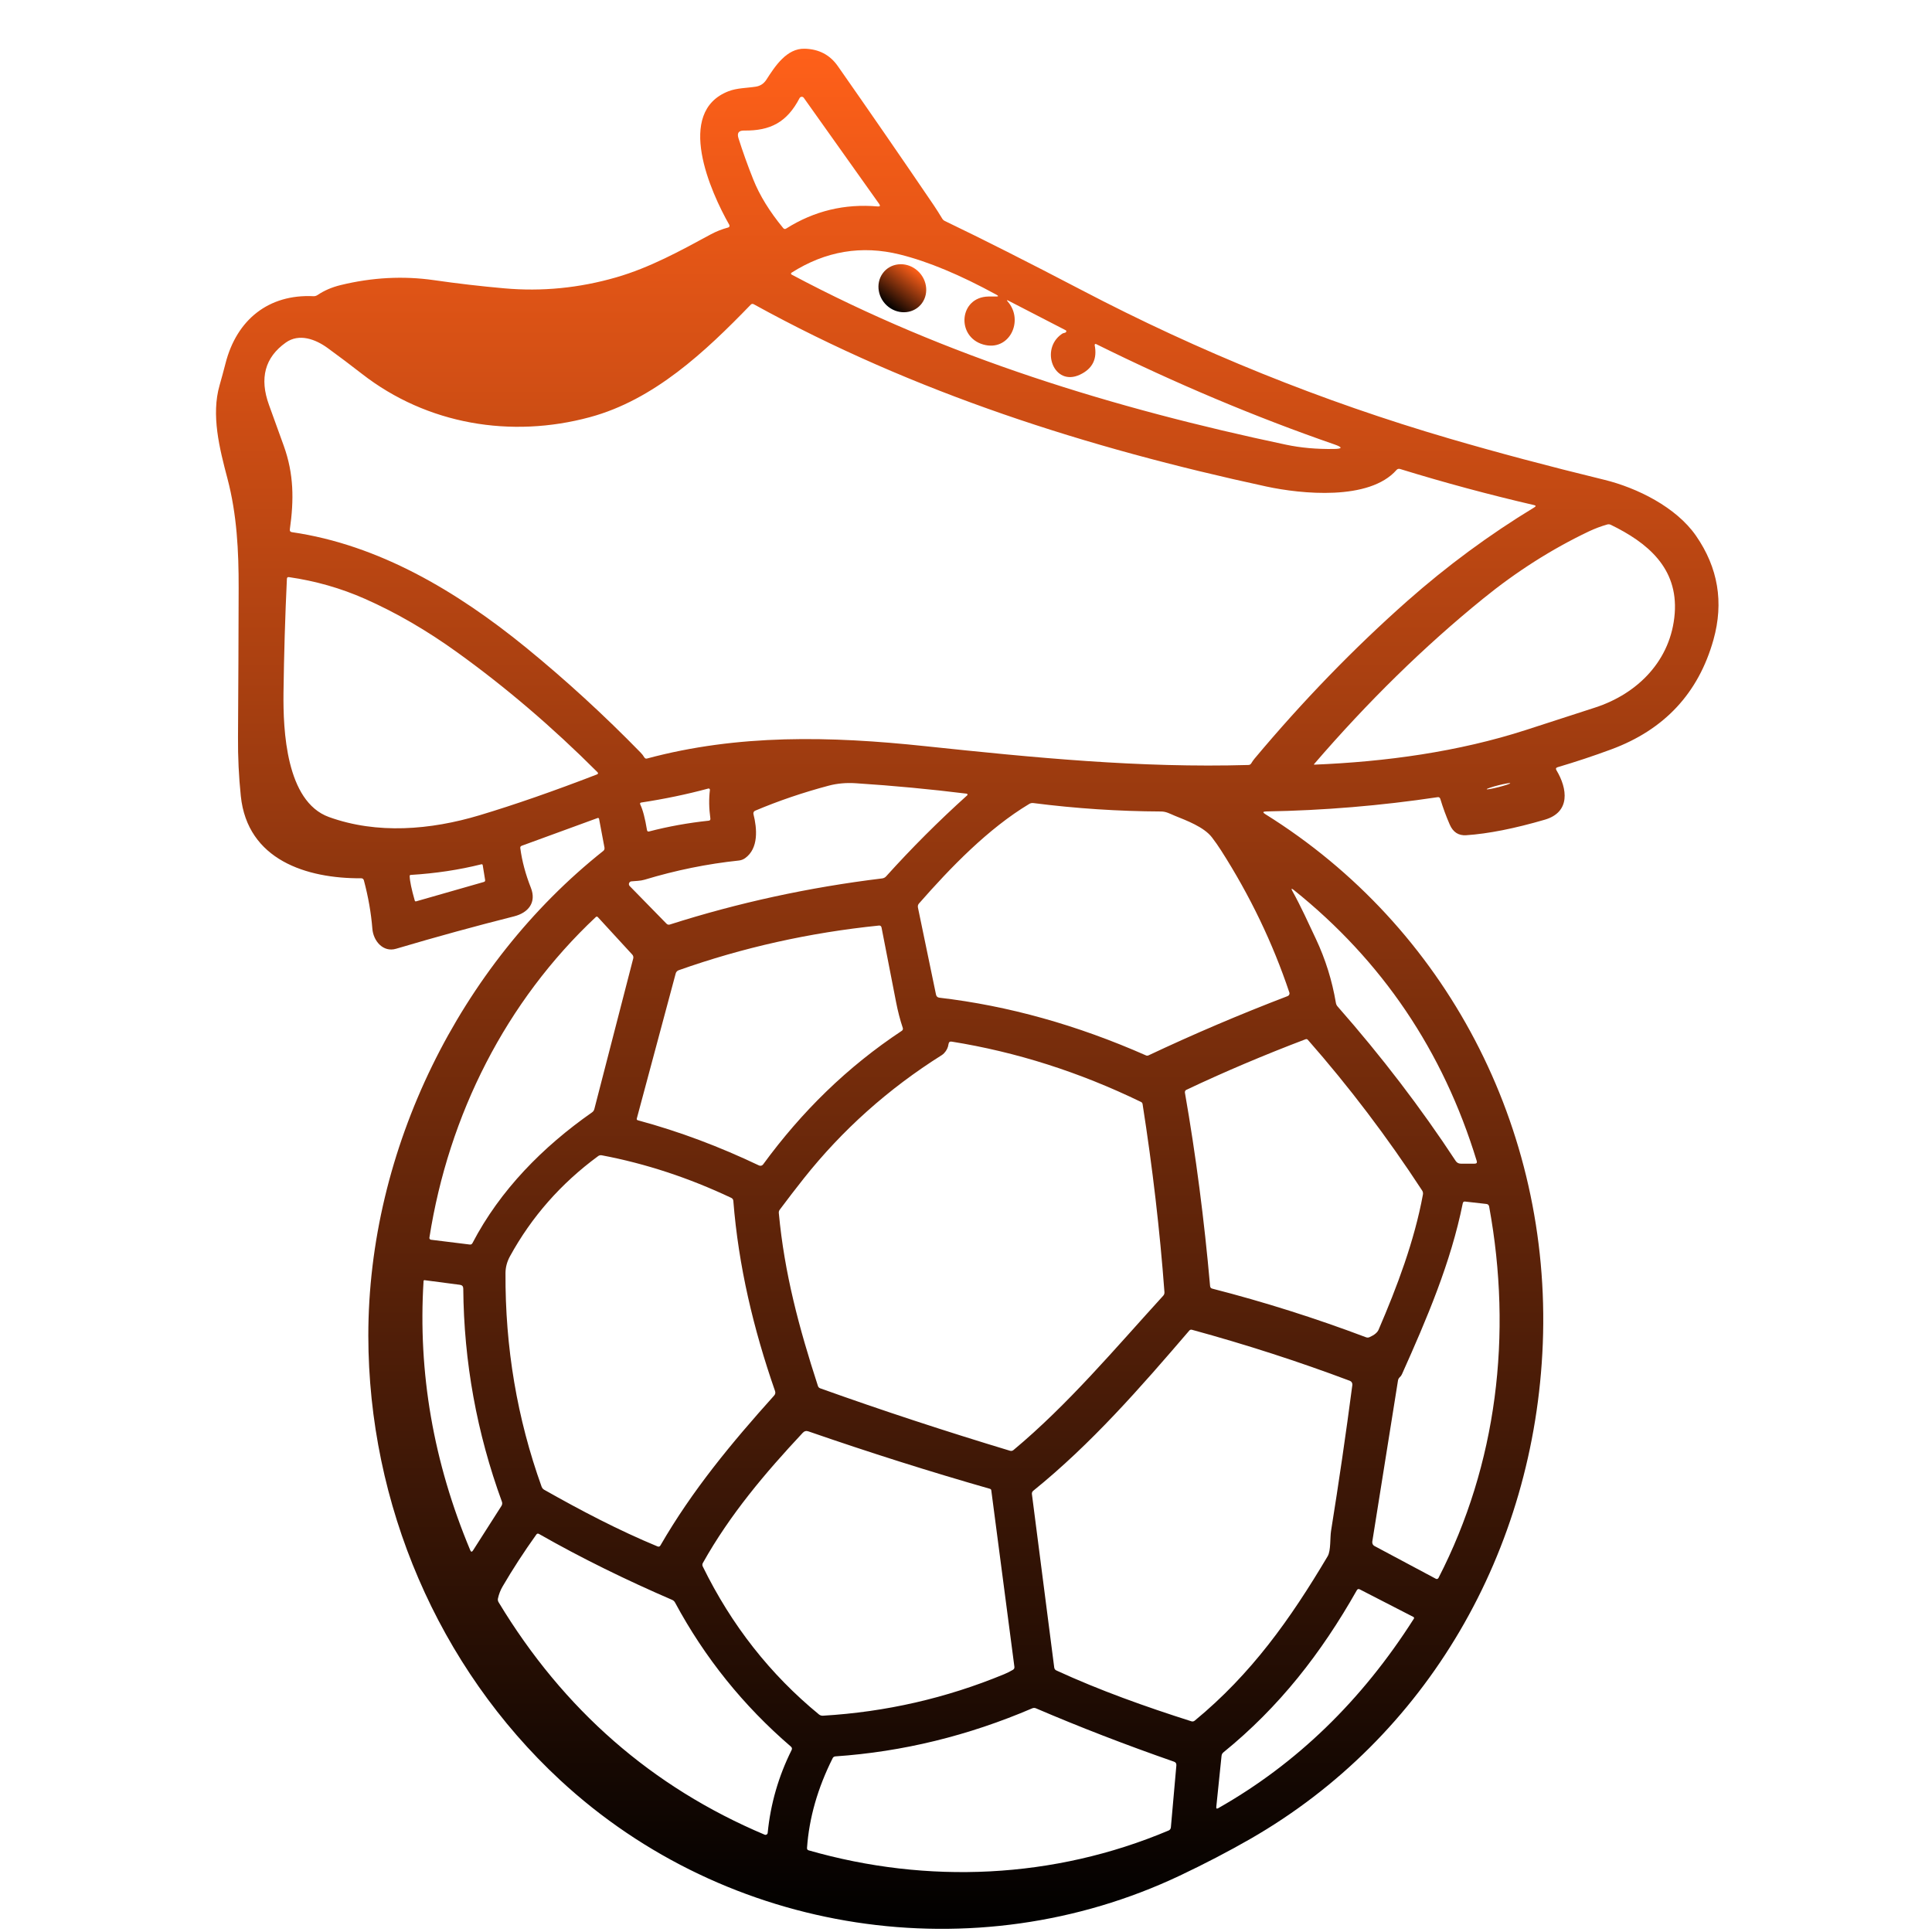 <svg width="42" height="42" viewBox="0 0 42 42" fill="none" xmlns="http://www.w3.org/2000/svg">
<path d="M33.837 16.746C34.076 17.144 34.144 17.655 33.584 17.819C32.923 18.012 32.353 18.125 31.874 18.157C31.707 18.168 31.588 18.091 31.516 17.925C31.436 17.742 31.368 17.556 31.311 17.367C31.301 17.338 31.282 17.326 31.253 17.33C30.016 17.515 28.773 17.619 27.524 17.64C27.451 17.642 27.445 17.662 27.508 17.7C31.433 20.146 33.723 24.514 33.539 29.21C33.362 33.719 31.025 37.769 27.18 39.977C26.704 40.25 26.193 40.516 25.647 40.775C21.201 42.88 15.811 42.067 12.178 38.699C9.523 36.237 8.011 32.698 8.007 29.04C8.005 24.987 9.998 20.973 13.115 18.498C13.125 18.49 13.133 18.479 13.138 18.467C13.142 18.454 13.143 18.44 13.141 18.427L13.023 17.8C13.022 17.797 13.021 17.794 13.019 17.791C13.017 17.788 13.014 17.786 13.011 17.784C13.009 17.783 13.005 17.782 13.002 17.781C12.999 17.781 12.995 17.782 12.992 17.783L11.342 18.386C11.317 18.395 11.307 18.412 11.311 18.439C11.348 18.719 11.425 19.006 11.541 19.3C11.666 19.618 11.487 19.842 11.175 19.921C10.35 20.129 9.495 20.363 8.611 20.625C8.328 20.709 8.116 20.455 8.095 20.191C8.068 19.851 8.007 19.5 7.911 19.14C7.902 19.108 7.882 19.092 7.85 19.093C6.669 19.1 5.379 18.697 5.235 17.305C5.191 16.881 5.171 16.456 5.174 16.03C5.181 14.917 5.186 13.835 5.188 12.783C5.19 11.981 5.15 11.182 4.945 10.405C4.771 9.748 4.587 9.02 4.774 8.374C4.818 8.219 4.861 8.062 4.902 7.902C5.144 6.949 5.84 6.392 6.813 6.439C6.845 6.441 6.874 6.432 6.901 6.415C7.047 6.316 7.215 6.244 7.403 6.198C8.091 6.03 8.767 5.995 9.432 6.09C9.944 6.164 10.454 6.223 10.962 6.268C11.78 6.341 12.59 6.262 13.394 6.03C14.122 5.82 14.785 5.457 15.455 5.093C15.569 5.032 15.694 4.982 15.832 4.945C15.838 4.943 15.843 4.941 15.847 4.937C15.851 4.933 15.855 4.928 15.857 4.923C15.859 4.917 15.86 4.911 15.859 4.905C15.859 4.899 15.857 4.894 15.854 4.888C15.447 4.173 14.67 2.435 15.838 1.983C16.026 1.911 16.233 1.915 16.43 1.884C16.528 1.869 16.605 1.818 16.66 1.733C16.847 1.442 17.102 1.048 17.493 1.059C17.803 1.067 18.043 1.193 18.214 1.438C18.904 2.424 19.601 3.434 20.304 4.469C20.362 4.556 20.422 4.65 20.483 4.752C20.498 4.776 20.517 4.794 20.542 4.805C21.356 5.196 22.342 5.694 23.5 6.299C26.07 7.646 28.739 8.724 31.508 9.534C32.538 9.835 33.66 10.134 34.871 10.429C35.589 10.604 36.438 11.025 36.869 11.646C37.35 12.34 37.477 13.094 37.249 13.908C36.923 15.07 36.181 15.865 35.024 16.292C34.641 16.434 34.254 16.562 33.862 16.678C33.824 16.689 33.816 16.712 33.837 16.746ZM17.382 2.133C17.109 2.656 16.75 2.846 16.174 2.838C16.058 2.837 16.018 2.892 16.054 3.005C16.148 3.302 16.255 3.6 16.375 3.9C16.513 4.247 16.73 4.599 17.025 4.957C17.045 4.981 17.067 4.985 17.092 4.968C17.7 4.585 18.363 4.425 19.082 4.488C19.131 4.492 19.141 4.474 19.113 4.434L17.473 2.126C17.468 2.119 17.46 2.113 17.452 2.109C17.444 2.105 17.435 2.103 17.426 2.104C17.416 2.105 17.408 2.108 17.4 2.113C17.392 2.118 17.386 2.125 17.382 2.133ZM23.477 8.145C22.909 8.412 22.605 7.595 23.079 7.263C23.1 7.247 23.124 7.238 23.149 7.234C23.157 7.233 23.164 7.229 23.17 7.223C23.188 7.204 23.186 7.189 23.163 7.177L21.921 6.536C21.884 6.518 21.88 6.524 21.907 6.555C22.268 6.967 21.944 7.653 21.373 7.489C20.781 7.318 20.849 6.458 21.488 6.446C21.545 6.446 21.6 6.446 21.652 6.446C21.708 6.447 21.711 6.434 21.662 6.407C20.872 5.975 20.173 5.684 19.564 5.533C18.732 5.326 17.946 5.458 17.206 5.929C17.203 5.931 17.2 5.934 17.198 5.938C17.197 5.941 17.196 5.945 17.196 5.949C17.196 5.953 17.197 5.957 17.199 5.96C17.201 5.963 17.204 5.966 17.207 5.968C20.576 7.764 24.231 8.881 27.956 9.667C28.277 9.735 28.624 9.766 28.995 9.76C29.187 9.758 29.192 9.725 29.011 9.662C27.285 9.064 25.557 8.336 23.827 7.479C23.824 7.478 23.82 7.477 23.816 7.477C23.812 7.477 23.808 7.479 23.805 7.481C23.802 7.484 23.8 7.487 23.799 7.491C23.797 7.494 23.797 7.498 23.797 7.502C23.857 7.803 23.75 8.017 23.477 8.145ZM6.347 11.569C8.227 11.842 9.925 12.847 11.433 14.076C12.3 14.784 13.131 15.545 13.926 16.36C13.957 16.391 13.984 16.426 14.007 16.465C14.021 16.488 14.041 16.497 14.068 16.489C16.045 15.958 18.045 16.001 20.113 16.221C22.479 16.471 24.776 16.698 27.141 16.63C27.168 16.629 27.188 16.617 27.202 16.593C27.223 16.558 27.246 16.524 27.271 16.494C28.322 15.239 29.43 14.095 30.596 13.063C31.458 12.302 32.377 11.623 33.356 11.029C33.394 11.006 33.391 10.99 33.348 10.98C32.373 10.754 31.402 10.493 30.435 10.195C30.405 10.187 30.379 10.194 30.359 10.217C29.766 10.891 28.285 10.739 27.532 10.577C23.635 9.735 19.88 8.54 16.386 6.614C16.361 6.601 16.339 6.604 16.32 6.624C15.329 7.649 14.218 8.692 12.823 9.069C11.116 9.531 9.287 9.233 7.867 8.126C7.62 7.934 7.372 7.747 7.123 7.566C6.859 7.374 6.503 7.24 6.212 7.448C5.758 7.771 5.637 8.223 5.848 8.804C5.953 9.092 6.06 9.388 6.169 9.692C6.39 10.306 6.391 10.871 6.301 11.507C6.296 11.544 6.311 11.564 6.347 11.569ZM34.539 11.553C33.733 11.937 32.966 12.425 32.238 13.017C30.961 14.053 29.737 15.252 28.566 16.612C28.565 16.613 28.565 16.614 28.565 16.615C28.564 16.616 28.565 16.618 28.565 16.619C28.566 16.62 28.567 16.621 28.567 16.622C28.569 16.622 28.57 16.623 28.571 16.623C30.12 16.56 31.702 16.345 33.179 15.867C33.67 15.707 34.168 15.546 34.672 15.383C35.604 15.082 36.33 14.353 36.407 13.334C36.481 12.342 35.808 11.794 35.018 11.409C34.993 11.397 34.966 11.394 34.94 11.402C34.805 11.44 34.671 11.491 34.539 11.553ZM7.933 13.018C7.411 12.787 6.861 12.63 6.281 12.546C6.253 12.542 6.239 12.555 6.237 12.583C6.198 13.402 6.174 14.226 6.163 15.057C6.153 15.87 6.216 17.422 7.15 17.761C8.197 18.14 9.359 18.043 10.425 17.723C11.185 17.495 12.036 17.199 12.976 16.836C13.005 16.824 13.009 16.807 12.987 16.785C12.009 15.807 10.993 14.939 9.939 14.181C9.279 13.705 8.61 13.317 7.933 13.018ZM16.195 18.658C16.155 18.685 16.11 18.702 16.063 18.707C15.377 18.779 14.692 18.918 14.009 19.125C13.919 19.152 13.818 19.15 13.725 19.16C13.714 19.161 13.703 19.166 13.695 19.172C13.686 19.18 13.679 19.189 13.675 19.2C13.672 19.21 13.671 19.222 13.673 19.233C13.676 19.244 13.681 19.254 13.689 19.262L14.489 20.08C14.498 20.09 14.509 20.096 14.522 20.1C14.534 20.103 14.548 20.103 14.56 20.099C16.045 19.625 17.584 19.29 19.177 19.096C19.21 19.092 19.241 19.077 19.263 19.052C19.819 18.435 20.407 17.847 21.026 17.29C21.029 17.287 21.032 17.284 21.032 17.28C21.034 17.276 21.034 17.272 21.032 17.268C21.031 17.265 21.029 17.261 21.026 17.259C21.023 17.256 21.02 17.255 21.016 17.254C20.227 17.156 19.423 17.08 18.606 17.027C18.396 17.013 18.2 17.031 18.018 17.079C17.457 17.228 16.922 17.41 16.414 17.625C16.401 17.63 16.39 17.641 16.384 17.654C16.377 17.667 16.376 17.682 16.379 17.696C16.458 18.009 16.497 18.444 16.195 18.658ZM32.831 17.026C32.83 17.021 32.802 17.023 32.753 17.032C32.704 17.04 32.639 17.055 32.571 17.072C32.537 17.08 32.504 17.089 32.474 17.098C32.443 17.107 32.415 17.116 32.392 17.124C32.368 17.132 32.35 17.139 32.338 17.144C32.325 17.15 32.319 17.154 32.32 17.157C32.321 17.162 32.35 17.16 32.398 17.151C32.447 17.143 32.513 17.128 32.58 17.111C32.614 17.102 32.647 17.093 32.678 17.084C32.709 17.076 32.736 17.067 32.76 17.059C32.783 17.051 32.801 17.044 32.814 17.039C32.826 17.033 32.832 17.029 32.831 17.026ZM15.399 17.142C14.928 17.269 14.442 17.37 13.941 17.446C13.915 17.45 13.908 17.465 13.919 17.489C13.975 17.605 14.023 17.79 14.065 18.044C14.069 18.071 14.085 18.082 14.111 18.075C14.525 17.967 14.957 17.889 15.407 17.841C15.435 17.838 15.446 17.822 15.443 17.794C15.412 17.573 15.409 17.365 15.433 17.172C15.433 17.168 15.433 17.163 15.431 17.159C15.43 17.155 15.427 17.151 15.424 17.148C15.421 17.145 15.416 17.143 15.412 17.142C15.408 17.141 15.403 17.141 15.399 17.142ZM25.537 17.733C25.437 17.692 25.352 17.641 25.24 17.641C24.312 17.637 23.387 17.576 22.465 17.458C22.434 17.454 22.402 17.46 22.376 17.476C21.483 18.011 20.664 18.859 19.979 19.64C19.956 19.665 19.949 19.695 19.955 19.728L20.348 21.622C20.357 21.662 20.381 21.684 20.421 21.689C21.917 21.864 23.414 22.282 24.914 22.944C24.922 22.948 24.931 22.95 24.939 22.949C24.948 22.949 24.957 22.947 24.965 22.944C25.949 22.48 26.958 22.05 27.993 21.654C28.008 21.648 28.02 21.637 28.027 21.622C28.034 21.607 28.035 21.59 28.029 21.575C27.669 20.501 27.175 19.473 26.547 18.49C26.483 18.39 26.416 18.294 26.346 18.203C26.172 17.977 25.793 17.837 25.537 17.733ZM10.464 18.789C9.981 18.91 9.469 18.987 8.929 19.02C8.913 19.021 8.905 19.03 8.906 19.047C8.909 19.154 8.946 19.33 9.016 19.576C9.021 19.593 9.032 19.599 9.048 19.594L10.519 19.173C10.541 19.166 10.55 19.152 10.546 19.129L10.494 18.809C10.491 18.792 10.481 18.785 10.464 18.789ZM28.606 20.41C28.814 20.852 28.959 21.316 29.041 21.801C29.046 21.831 29.058 21.858 29.079 21.881C30.035 22.968 30.89 24.087 31.645 25.237C31.671 25.277 31.709 25.297 31.757 25.297H32.058C32.1 25.297 32.115 25.277 32.102 25.236C31.373 22.849 30.047 20.886 28.124 19.346C28.074 19.307 28.065 19.316 28.096 19.372C28.283 19.708 28.441 20.061 28.606 20.41ZM12.951 19.937C11 21.769 9.755 24.229 9.335 26.904C9.334 26.91 9.334 26.915 9.335 26.921C9.337 26.926 9.339 26.931 9.342 26.935C9.346 26.94 9.35 26.943 9.355 26.946C9.359 26.949 9.364 26.951 9.37 26.951L10.212 27.055C10.239 27.059 10.258 27.048 10.271 27.024C10.873 25.869 11.802 24.93 12.869 24.183C12.896 24.165 12.913 24.14 12.921 24.108L13.766 20.835C13.77 20.821 13.77 20.806 13.766 20.791C13.763 20.777 13.755 20.763 13.745 20.752L12.998 19.939C12.983 19.922 12.968 19.922 12.951 19.937ZM13.867 24.354C14.78 24.601 15.642 24.928 16.5 25.336C16.515 25.343 16.532 25.345 16.549 25.341C16.565 25.337 16.579 25.327 16.589 25.314C17.429 24.166 18.415 23.196 19.606 22.408C19.615 22.401 19.623 22.392 19.626 22.381C19.63 22.37 19.63 22.358 19.626 22.347C19.567 22.171 19.518 21.982 19.479 21.78C19.36 21.172 19.255 20.634 19.164 20.164C19.157 20.132 19.138 20.117 19.105 20.121C17.596 20.275 16.146 20.599 14.754 21.092C14.738 21.097 14.724 21.107 14.713 21.119C14.701 21.132 14.693 21.147 14.689 21.163L13.844 24.314C13.838 24.335 13.846 24.349 13.867 24.354ZM25.759 23.753C25.998 25.122 26.18 26.523 26.306 27.956C26.309 27.988 26.325 28.007 26.354 28.014C27.474 28.301 28.588 28.653 29.696 29.071C29.723 29.081 29.749 29.08 29.774 29.068C29.878 29.022 29.944 28.967 29.97 28.905C30.37 27.977 30.748 26.976 30.933 25.969C30.939 25.937 30.933 25.905 30.915 25.879C30.156 24.717 29.328 23.625 28.43 22.603C28.424 22.597 28.416 22.592 28.408 22.59C28.4 22.588 28.391 22.589 28.383 22.592C27.485 22.933 26.621 23.299 25.79 23.692C25.779 23.697 25.77 23.706 25.764 23.717C25.759 23.728 25.757 23.741 25.759 23.753ZM20.526 22.893C20.511 22.91 20.493 22.924 20.474 22.937C19.309 23.67 18.309 24.565 17.472 25.62C17.298 25.84 17.124 26.066 16.95 26.299C16.934 26.321 16.928 26.346 16.931 26.372C17.052 27.683 17.372 28.871 17.78 30.126C17.788 30.154 17.806 30.173 17.834 30.182C19.167 30.659 20.541 31.111 21.956 31.538C21.984 31.546 22.01 31.541 22.033 31.522C23.221 30.532 24.242 29.314 25.288 28.167C25.308 28.145 25.316 28.119 25.314 28.089C25.215 26.753 25.056 25.391 24.839 24.003C24.836 23.981 24.825 23.966 24.806 23.956C23.466 23.306 22.094 22.869 20.689 22.644C20.649 22.637 20.626 22.655 20.62 22.697C20.611 22.771 20.579 22.836 20.526 22.893ZM11.83 32.386C12.622 32.834 13.45 33.269 14.294 33.618C14.321 33.629 14.342 33.622 14.357 33.597C15.05 32.397 15.903 31.369 16.83 30.337C16.855 30.308 16.861 30.276 16.849 30.24C16.379 28.891 16.054 27.522 15.942 26.107C15.94 26.076 15.924 26.053 15.896 26.04C14.971 25.603 14.033 25.295 13.081 25.115C13.051 25.11 13.024 25.116 13 25.135C12.194 25.728 11.556 26.454 11.086 27.311C11.022 27.428 10.99 27.549 10.989 27.674C10.98 29.291 11.242 30.839 11.774 32.319C11.785 32.348 11.803 32.371 11.83 32.386ZM30.477 29.875C30.466 29.9 30.45 29.922 30.429 29.94C30.409 29.959 30.395 29.984 30.391 30.011L29.832 33.515C29.83 33.534 29.833 33.553 29.841 33.569C29.849 33.586 29.862 33.599 29.878 33.608L31.216 34.322C31.226 34.327 31.237 34.328 31.247 34.324C31.257 34.321 31.265 34.314 31.271 34.304C32.544 31.831 32.883 29.016 32.373 26.231C32.367 26.196 32.347 26.177 32.312 26.173L31.851 26.121C31.822 26.117 31.805 26.13 31.799 26.16C31.54 27.447 31.02 28.663 30.477 29.875ZM10.223 33.701C10.239 33.74 10.259 33.742 10.282 33.707L10.902 32.736C10.91 32.723 10.915 32.708 10.917 32.693C10.919 32.678 10.917 32.662 10.912 32.648C10.365 31.151 10.084 29.606 10.071 28.013C10.071 27.965 10.047 27.938 10.001 27.931L9.23 27.83C9.227 27.829 9.224 27.829 9.222 27.83C9.22 27.831 9.217 27.832 9.215 27.834C9.213 27.836 9.212 27.838 9.21 27.84C9.209 27.843 9.208 27.845 9.208 27.848C9.084 29.837 9.422 31.788 10.223 33.701ZM22.966 36.315C23.904 36.747 24.904 37.103 25.898 37.419C25.925 37.428 25.951 37.423 25.974 37.404C27.202 36.392 28.047 35.205 28.863 33.83C28.934 33.709 28.912 33.429 28.936 33.28C29.104 32.233 29.259 31.175 29.399 30.107C29.401 30.088 29.397 30.069 29.387 30.053C29.378 30.037 29.363 30.025 29.346 30.018C28.232 29.599 27.087 29.229 25.912 28.908C25.902 28.905 25.891 28.905 25.88 28.908C25.87 28.911 25.861 28.917 25.854 28.926C24.787 30.17 23.722 31.39 22.462 32.408C22.439 32.427 22.429 32.452 22.433 32.482L22.918 36.251C22.922 36.281 22.938 36.302 22.966 36.315ZM21.829 36.396C21.896 36.368 21.959 36.337 22.019 36.301C22.045 36.286 22.056 36.263 22.052 36.233L21.549 32.394C21.548 32.388 21.545 32.382 21.541 32.377C21.537 32.373 21.532 32.369 21.526 32.367C20.217 31.993 18.901 31.576 17.575 31.117C17.527 31.1 17.485 31.111 17.45 31.149C16.634 32.022 15.87 32.923 15.279 33.979C15.266 34.004 15.265 34.03 15.278 34.055C15.902 35.33 16.744 36.401 17.803 37.27C17.828 37.29 17.858 37.3 17.89 37.298C19.256 37.217 20.569 36.917 21.829 36.396ZM14.612 34.78C13.621 34.352 12.647 33.877 11.718 33.347C11.694 33.333 11.674 33.338 11.659 33.36C11.388 33.739 11.145 34.114 10.928 34.485C10.879 34.568 10.845 34.657 10.825 34.75C10.819 34.779 10.824 34.805 10.839 34.831C12.249 37.167 14.177 38.852 16.622 39.884C16.629 39.887 16.637 39.888 16.645 39.888C16.652 39.887 16.66 39.885 16.666 39.881C16.673 39.877 16.678 39.871 16.682 39.865C16.686 39.858 16.689 39.851 16.689 39.843C16.751 39.215 16.924 38.616 17.208 38.046C17.223 38.017 17.218 37.991 17.193 37.969C16.161 37.082 15.321 36.039 14.675 34.838C14.661 34.811 14.639 34.792 14.612 34.78ZM26.482 39.309C28.184 38.344 29.603 36.971 30.736 35.189C30.739 35.186 30.74 35.183 30.741 35.179C30.741 35.175 30.741 35.171 30.74 35.168C30.739 35.164 30.737 35.161 30.735 35.158C30.732 35.155 30.729 35.152 30.726 35.151L29.561 34.552C29.533 34.537 29.512 34.544 29.496 34.571C28.723 35.938 27.811 37.108 26.597 38.094C26.572 38.114 26.558 38.141 26.555 38.173L26.441 39.281C26.437 39.317 26.45 39.326 26.482 39.309ZM22.441 37.137C21.048 37.734 19.622 38.082 18.162 38.182C18.133 38.184 18.112 38.198 18.1 38.224C17.774 38.875 17.589 39.524 17.544 40.172C17.542 40.2 17.554 40.218 17.58 40.225C20.162 40.966 22.91 40.846 25.404 39.794C25.434 39.781 25.451 39.757 25.454 39.724L25.573 38.38C25.577 38.338 25.56 38.31 25.521 38.297C24.462 37.928 23.462 37.541 22.52 37.137C22.507 37.132 22.494 37.129 22.48 37.129C22.467 37.129 22.453 37.132 22.441 37.137Z" fill="url(#paint0_linear_1_4729)"/>
<path d="M19.318 6.674C19.553 6.854 19.877 6.817 20.042 6.592C20.206 6.367 20.149 6.038 19.914 5.858C19.679 5.678 19.355 5.715 19.191 5.94C19.026 6.165 19.083 6.494 19.318 6.674Z" fill="url(#paint1_linear_1_4729)"/>
<defs>
<linearGradient id="paint0_linear_1_4729" x1="21.027" y1="1.059" x2="21.027" y2="41.931" gradientUnits="userSpaceOnUse">
<stop stop-color="#FF6019"/>
<stop offset="1"/>
</linearGradient>
<linearGradient id="paint1_linear_1_4729" x1="19.914" y1="5.858" x2="19.3" y2="6.66" gradientUnits="userSpaceOnUse">
<stop stop-color="#FF6019"/>
<stop offset="1"/>
</linearGradient>
</defs>
</svg>
